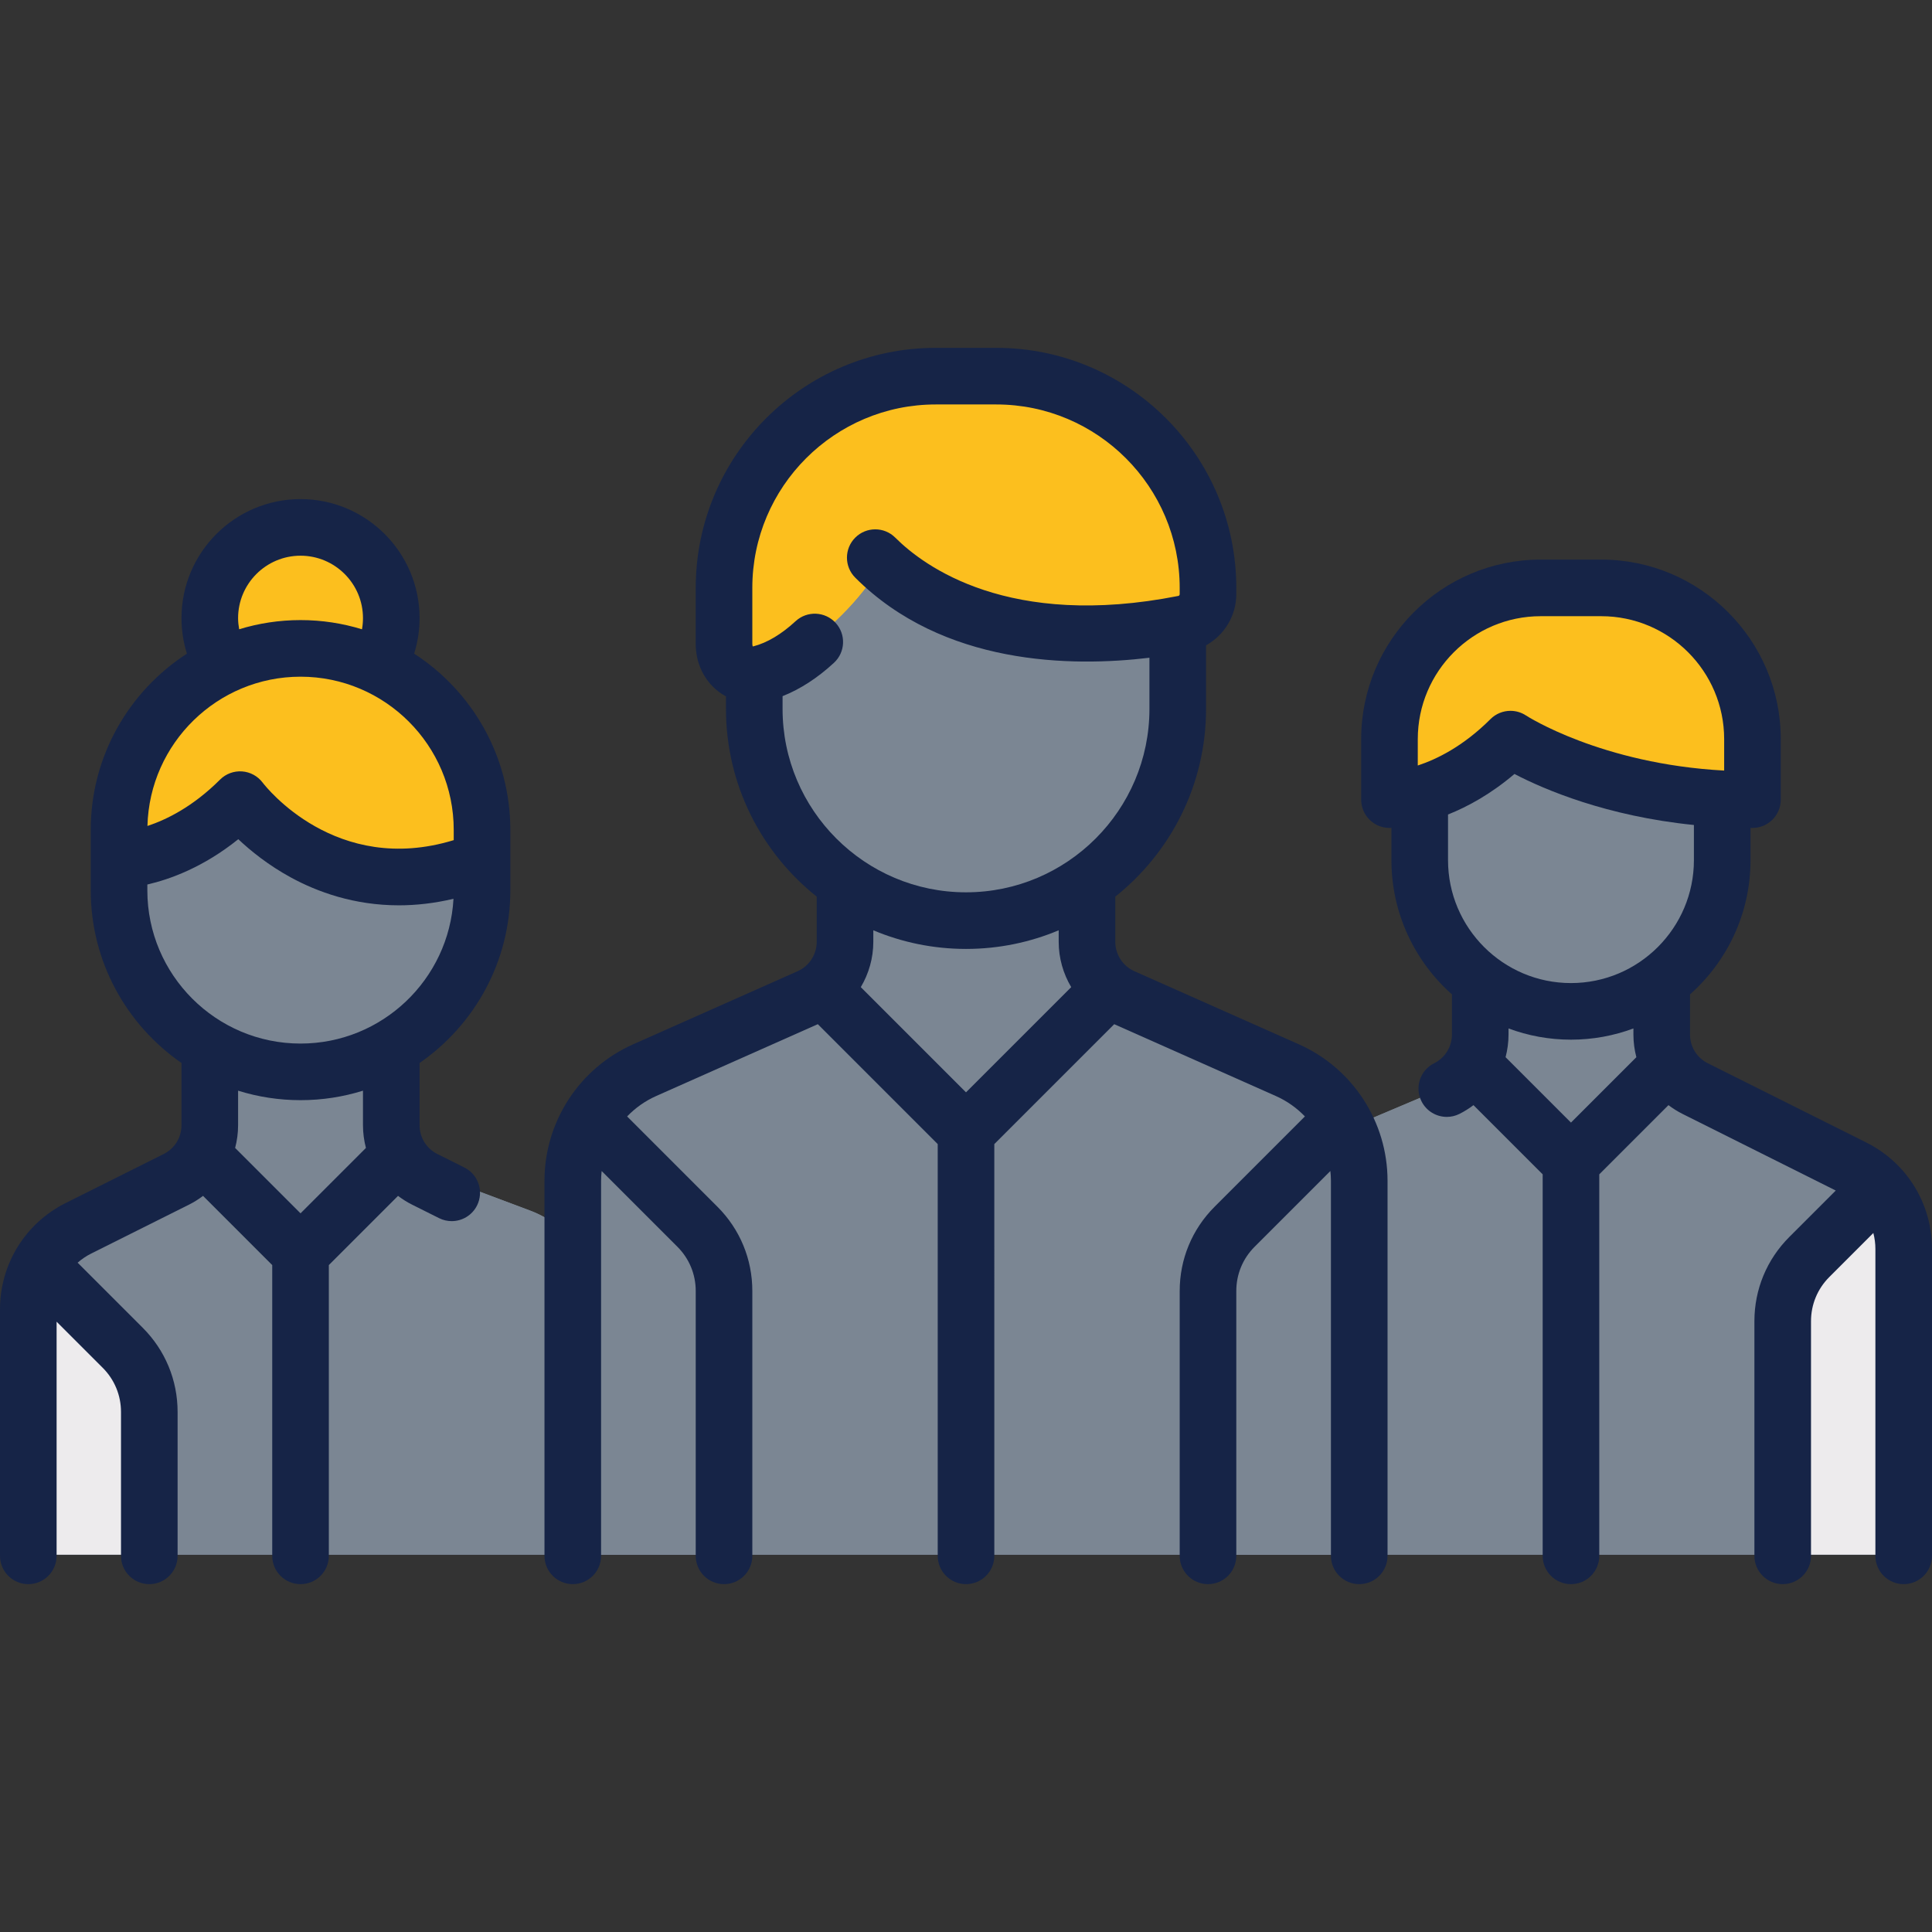 <?xml version="1.0"?>
<svg xmlns="http://www.w3.org/2000/svg" xmlns:xlink="http://www.w3.org/1999/xlink" version="1.1" id="Capa_1" x="0px" y="0px" viewBox="0 0 511.999 511.999" style="enable-background:new 0 0 511.999 511.999;" xml:space="preserve" width="512px" height="512px" class=""><rect x="0" y="0" width="511.999" height="511.999" fill="#333333" stroke="none"/><g><path style="fill:#7B869326" d="M490.287,303.458l-36.728-15.532c-4.879-2.063-8.023-6.667-8.023-11.749v-23.785h-54.042v23.785  c0,5.081-3.145,9.685-8.024,11.748l-36.728,15.533c-9.758,4.127-16.046,13.335-16.046,23.496v85.045h175.639v-85.044  C506.333,316.793,500.045,307.585,490.287,303.458z" data-original="#FAD7A5" class="" data-old_color="#FAD7A5"/><path style="fill:#7B869326" d="M419.614,268.409h-2.198c-23.25,0-42.098-18.848-42.098-42.098v-38.125h86.393v38.125  C461.711,249.562,442.863,268.409,419.614,268.409z" data-original="#FFE1B4" class="" data-old_color="#FFE1B4"/><path style="fill:#7B869326" d="M400.002,225.213v-37.026h-24.684v37.026c0,23.857,19.34,43.197,43.197,43.197  c4.292,0,8.429-0.647,12.342-1.812C413.017,261.284,400.002,244.777,400.002,225.213z" data-original="#FAD7A5" class="" data-old_color="#FAD7A5"/><path style="fill:#FCBF1E" d="M424.686,157.332h-12.342c-23.857,0-43.197,19.34-43.197,43.197v9.872  c0,4.573,4.852,7.678,8.897,5.545c6.261-3.302,13.603-9.462,18.538-16.108c1.993-2.684,5.825-3.082,8.504-1.082  c19.581,14.612,46.855,11.253,57.881,9.076c2.873-0.567,4.915-3.114,4.915-6.043v-1.258  C467.882,176.672,448.542,157.332,424.686,157.332z" data-original="#D59F63" class="" data-old_color="#D59F63"/><path style="fill:#FCBF1E" d="M378.044,215.945c6.261-3.302,13.603-9.462,18.538-16.108c0.755-1.017,1.808-1.597,2.929-1.952  c-8.724-12.145-9.319-25.682-8.235-35.049c-13.196,7.392-22.128,21.491-22.128,37.692v9.871  C369.147,214.974,373.999,218.079,378.044,215.945z" data-original="#CD915A" class="" data-old_color="#CD915A"/><path style="fill:#7B869326" d="M490.287,303.458l-36.728-15.532c-2.959-1.251-5.161-3.496-6.53-6.156l-28.713,26.229l-28.439-25.979  c-1.383,2.548-3.541,4.692-6.408,5.905l-36.728,15.533c-9.758,4.127-16.046,13.335-16.046,23.496v85.045h175.639v-85.044  C506.333,316.793,500.045,307.585,490.287,303.458z" data-original="#DBD9DC" class="" data-old_color="#DBD9DC"/><path style="fill:#7B869326" d="M140.476,320.815l-28.531-10.699c-5.423-2.034-9.016-7.218-9.016-13.01V279.28H61.246v17.826  c0,5.792-3.593,10.976-9.016,13.01l-28.531,10.699c-10.846,4.067-18.032,14.436-18.032,26.02v65.164h152.842v-65.164  C158.508,335.252,151.323,324.883,140.476,320.815z" data-original="#E6AF78" class="" data-old_color="#E6AF78"/><path style="fill:#7B869326" d="M5.667,411.999h152.842v-65.164c0-11.584-7.186-21.953-18.032-26.02l-27.441-10.29l-21.122,21.122  c-5.426,5.426-14.224,5.426-19.65,0L51.14,310.525l-27.442,10.29c-10.846,4.067-18.032,14.436-18.032,26.02L5.667,411.999  L5.667,411.999z" data-original="#DBD9DC" class="" data-old_color="#DBD9DC"/><path style="fill:#7B869326" d="M82.356,286.227H81.82c-26.71,0-48.364-21.653-48.364-48.364v-21.378  c0-26.71,21.653-48.364,48.364-48.364h0.536c26.71,0,48.364,21.653,48.364,48.364v21.378  C130.719,264.574,109.066,286.227,82.356,286.227z" data-original="#F0C087" class="" data-old_color="#F0C087"/><path style="fill:#7B869326" d="M61.246,237.595v-20.842c0-22.027,14.653-40.61,34.737-46.591c-4.405-1.312-9.063-2.04-13.895-2.04  c-26.858,0-48.632,21.773-48.632,48.632v20.842c0,26.858,21.773,48.632,48.632,48.632c4.832,0,9.489-0.728,13.895-2.04  C75.899,278.205,61.246,259.622,61.246,237.595z" data-original="#E6AF78" class="" data-old_color="#E6AF78"/><circle style="fill:#FCBF1E" cx="82.09" cy="168.119" r="27.789" data-original="#6E4B53" class="" data-old_color="#6E4B53"/><path style="fill:#FCBF1E" d="M33.456,216.753v15.59c7.695-3.645,17.121-9.393,24.332-17.944c2.107-2.499,5.711-3.014,8.561-1.413  c9.159,5.145,30.636,14.945,64.37,17.162v-13.394c0-26.858-21.773-48.632-48.632-48.632l0,0  C55.229,168.122,33.456,189.895,33.456,216.753z" data-original="#5C414B" class="" data-old_color="#5C414B"/><path style="fill:#FCBF1E" d="M55.538,176.039c-13.285,8.681-22.082,23.66-22.082,40.715v15.59  c7.695-3.645,17.121-9.393,24.332-17.945c1.105-1.311,2.625-2.041,4.228-2.241C56.87,202.377,52.851,189.623,55.538,176.039z" data-original="#503441" class="" data-old_color="#503441"/><path style="fill:#EDEBED;" d="M35.304,356.969l-25.16-25.16c-2.83,4.391-4.477,9.559-4.477,15.026v65.164h36.666V373.94  C42.333,367.575,39.805,361.47,35.304,356.969z" data-original="#EDEBED" class=""/><path style="fill:#7B869326" d="M343.328,278.201l-43.494-20.136c-5.778-2.675-9.502-8.644-9.502-15.23v-30.836L226.333,212v30.835  c0,6.586-3.724,12.555-9.501,15.229l-43.495,20.137c-11.556,5.35-19.003,17.287-19.003,30.46v103.338h208l-0.001-103.336  C362.332,295.489,354.885,283.551,343.328,278.201z" data-original="#B48764" class="" data-old_color="#B48764"/><path style="fill:#7B869326" d="M154.333,411.999h208l-0.001-103.336c0-13.173-7.448-25.111-19.004-30.461l-43.198-19.999  l-30.483,30.483c-6.248,6.248-16.379,6.248-22.627,0l-30.484-30.484l-43.199,20c-11.556,5.35-19.003,17.287-19.003,30.46v103.337  H154.333z" data-original="#5D5360" class="" data-old_color="#5D5360"/><path style="fill:#7B869326" d="M258.333,243.999L258.333,243.999c-30.928,0-56-25.072-56-56v-48h112v48  C314.333,218.927,289.261,243.999,258.333,243.999z" data-original="#C39772" class="" data-old_color="#C39772"/><path style="fill:#7B869326" d="M234.333,187.999v-48h-32v48c0,30.928,25.072,56,56,56c5.564,0,10.927-0.839,16-2.35  C251.207,234.761,234.333,213.363,234.333,187.999z" data-original="#B48764" class="" data-old_color="#B48764"/><path style="fill:#FCBF1E" d="M266.333,99.999h-16c-30.928,0-56,25.072-56,56v12.798c0,5.929,6.29,9.954,11.534,7.188  c8.116-4.281,17.635-12.267,24.032-20.882c2.583-3.479,7.551-3.995,11.024-1.403c25.385,18.943,60.743,14.589,75.037,11.766  c3.725-0.735,6.372-4.038,6.372-7.834v-1.633C322.333,125.071,297.261,99.999,266.333,99.999z" data-original="#5C414B" class="" data-old_color="#5C414B"/><path style="fill:#FCBF1E" d="M205.868,175.985c8.116-4.281,17.635-12.267,24.032-20.882c0.979-1.319,2.344-2.071,3.797-2.53  c-11.31-15.744-12.082-33.294-10.676-45.438c-17.107,9.583-28.687,27.861-28.687,48.864v12.797  C194.333,174.725,200.623,178.75,205.868,175.985z" data-original="#503441" class="" data-old_color="#503441"/><g>
	<path style="fill:#7B869326" d="M194.333,341.94c0-6.365-2.528-12.47-7.029-16.971l-30.09-30.09c-1.854,4.25-2.88,8.929-2.88,13.782   v103.338h40L194.333,341.94L194.333,341.94z" data-original="#6F6571" class="active-path" data-old_color="#6F6571"/>
	<path style="fill:#7B869326" d="M322.332,341.94c0-6.365,2.528-12.47,7.029-16.971l30.09-30.09c1.854,4.25,2.88,8.929,2.88,13.782   l0.002,103.338h-40.001V341.94z" data-original="#6F6571" class="active-path" data-old_color="#6F6571"/>
</g><path style="fill:#EDEBED;" d="M506.333,411.999v-85.044c0-5.222-1.683-10.177-4.621-14.335l-20.35,20.35  c-4.5,4.501-7.029,10.605-7.029,16.971v62.058H506.333z" data-original="#EDEBED" class=""/><path d="M344.214,276.755l-43.582-19.37c-3.079-1.368-5.067-4.429-5.067-7.797V237.62c14.64-11.665,24.05-29.628,24.05-49.758  v-16.847c4.823-2.665,8.016-7.815,8.016-13.583v-1.635c0-35.076-28.537-63.613-63.613-63.613h-16.032  c-35.076,0-63.613,28.537-63.613,63.613v14.835c0,5.07,2.182,9.663,5.985,12.602c0.645,0.498,1.324,0.936,2.031,1.315v3.312  c0,20.13,9.409,38.093,24.048,49.757v11.969c0,3.368-1.989,6.429-5.067,7.797l-43.582,19.37  c-14.273,6.343-23.496,20.535-23.496,36.154v99.404c0,4.142,3.358,7.5,7.5,7.5s7.5-3.358,7.5-7.5v-99.403  c0-0.869,0.062-1.728,0.152-2.58l20.082,20.082c3.125,3.126,4.847,7.281,4.847,11.702v70.2c0,4.142,3.358,7.5,7.5,7.5  s7.5-3.358,7.5-7.5v-70.2c0-8.427-3.281-16.349-9.24-22.308l-23.941-23.942c2.157-2.238,4.745-4.093,7.689-5.402l42.847-19.043  l31.775,31.775v109.119c0,4.142,3.358,7.5,7.5,7.5c4.142,0,7.5-3.358,7.5-7.5V303.194l31.775-31.775l42.846,19.042  c2.944,1.309,5.532,3.164,7.689,5.403l-23.941,23.941c-5.959,5.959-9.24,13.881-9.24,22.308v70.2c0,4.142,3.358,7.5,7.5,7.5  s7.5-3.358,7.5-7.5v-70.2c0-4.42,1.721-8.576,4.847-11.702l20.081-20.081c0.09,0.852,0.152,1.709,0.152,2.578v99.404  c0,4.142,3.358,7.5,7.5,7.5s7.5-3.358,7.5-7.5v-99.403C367.709,297.29,358.487,283.098,344.214,276.755z M207.388,187.862v-3.373  c4.68-1.855,9.248-4.807,13.621-8.842c3.043-2.809,3.234-7.554,0.424-10.598c-2.809-3.043-7.553-3.234-10.598-0.425  c-3.751,3.463-7.499,5.7-11.137,6.65c-0.088,0.023-0.153,0.033-0.199,0.037c-0.054-0.105-0.127-0.325-0.127-0.678v-14.835  c0-26.805,21.808-48.613,48.613-48.613h16.032c26.806,0,48.613,21.808,48.613,48.613v1.635c0,0.243-0.146,0.454-0.338,0.492  c-44.911,8.87-67.437-7.847-75.037-15.447c-2.929-2.929-7.678-2.929-10.606,0c-2.929,2.929-2.929,7.678,0,10.606  c23.29,23.29,57.275,23.71,77.965,21.224v13.553c0,26.805-21.808,48.613-48.613,48.613  C229.196,236.475,207.388,214.667,207.388,187.862z M256.001,251.475c8.703,0,17.001-1.76,24.563-4.938v3.051  c0,4.318,1.197,8.444,3.318,12.012L256,289.481l-27.881-27.882c2.12-3.567,3.317-7.694,3.317-12.011v-3.052  C238.999,249.714,247.298,251.475,256.001,251.475z" data-original="#000000" class="" data-old_color="#000000" style="fill:#162447"/><path d="M135.242,219.926c0-19.566-10.168-36.79-25.489-46.702c0.946-3.035,1.44-6.214,1.44-9.411  c0-17.396-14.152-31.548-31.548-31.548s-31.548,14.153-31.548,31.548c0,3.237,0.49,6.385,1.438,9.413  c-15.32,9.911-25.487,27.135-25.487,46.7v16.032c0,18.947,9.533,35.701,24.048,45.743v16.493c0,3.253-1.807,6.177-4.716,7.632  l-25.941,12.97C6.682,324.176,0,334.988,0,347.015v65.299c0,4.142,3.358,7.5,7.5,7.5s7.5-3.358,7.5-7.5v-62.055l12.218,12.218  c3.125,3.126,4.847,7.281,4.847,11.702v38.135c0,4.142,3.358,7.5,7.5,7.5s7.5-3.358,7.5-7.5v-38.135  c0-8.427-3.282-16.349-9.24-22.308L20.82,334.866c-0.082-0.082-0.17-0.153-0.254-0.23c1.067-0.942,2.264-1.762,3.582-2.422  l25.941-12.97c1.329-0.665,2.566-1.45,3.719-2.322l18.337,18.338v77.055c0,4.142,3.358,7.5,7.5,7.5s7.5-3.358,7.5-7.5v-77.056  l18.338-18.338c1.154,0.873,2.39,1.658,3.719,2.322l7.153,3.577c1.077,0.539,2.221,0.794,3.349,0.794c2.751,0,5.4-1.52,6.714-4.147  c1.853-3.705,0.351-8.21-3.354-10.062l-7.153-3.577c-2.91-1.455-4.717-4.379-4.717-7.631v-16.493  c14.515-10.042,24.048-26.797,24.048-45.743L135.242,219.926L135.242,219.926z M63.097,163.813c0-9.125,7.423-16.548,16.548-16.548  s16.548,7.424,16.548,16.548c0,1.005-0.09,1.99-0.262,2.955c-5.154-1.582-10.621-2.439-16.286-2.439  c-5.657,0-11.117,0.854-16.263,2.432C63.209,165.796,63.097,164.816,63.097,163.813z M79.645,179.33  c22.385,0,40.597,18.212,40.597,40.597v2.718c-31.225,9.56-49.834-14.193-50.629-15.234c-1.305-1.739-3.3-2.827-5.468-2.981  c-2.168-0.152-4.298,0.641-5.835,2.178c-7.159,7.159-14.171,10.612-19.235,12.279C39.63,196.981,57.609,179.33,79.645,179.33z   M96.976,304.214l-17.331,17.331l-17.331-17.331c0.506-1.934,0.783-3.95,0.783-6.019v-9.155c5.229,1.634,10.788,2.515,16.548,2.515  s11.319-0.881,16.548-2.515v9.155C96.193,300.264,96.47,302.281,96.976,304.214z M79.645,276.555  c-22.385,0-40.597-18.212-40.597-40.597v-1.554c5.981-1.374,14.849-4.567,24.1-12.007c3.273,3.088,7.951,6.876,13.908,10.125  c7.046,3.843,16.777,7.398,28.663,7.398c4.517,0,9.35-0.525,14.459-1.731C119.015,259.541,101.281,276.555,79.645,276.555z" data-original="#000000" class="" data-old_color="#000000" style="fill:#162447"/><path d="M494.561,302.765l-41.973-20.987c-2.909-1.455-4.716-4.379-4.716-7.631v-10.629c9.825-8.723,16.032-21.435,16.032-35.575  v-8.537c0.173,0,0.343,0.005,0.516,0.005c4.142,0,7.5-3.358,7.5-7.5v-16.032c0-26.236-21.345-47.581-47.581-47.581h-16.032  c-26.236,0-47.581,21.345-47.581,47.581v16.032c0,4.142,3.358,7.5,7.5,7.5c0.062,0,0.242-0.002,0.516-0.013v8.545  c0,14.141,6.208,26.853,16.033,35.576v10.629c0,3.253-1.807,6.177-4.717,7.631c-3.705,1.852-5.207,6.357-3.354,10.062  c1.314,2.628,3.963,4.148,6.714,4.148c1.127,0,2.271-0.255,3.348-0.793c1.329-0.665,2.566-1.45,3.719-2.322l18.338,18.338v101.103  c0,4.142,3.358,7.5,7.5,7.5s7.5-3.358,7.5-7.5V311.21l18.337-18.338c1.154,0.873,2.39,1.658,3.719,2.322l40.615,20.308  l-12.319,12.319c-5.958,5.959-9.24,13.881-9.24,22.308v62.184c0,4.142,3.358,7.5,7.5,7.5s7.5-3.358,7.5-7.5v-62.184  c0-4.42,1.721-8.576,4.847-11.702l11.669-11.669c0.354,1.357,0.548,2.772,0.548,4.224v81.331c0,4.142,3.358,7.5,7.5,7.5  s7.5-3.358,7.5-7.5v-81.331C512,318.956,505.318,308.144,494.561,302.765z M375.726,195.878c0-17.965,14.616-32.581,32.581-32.581  h16.032c17.965,0,32.581,14.616,32.581,32.581v8.331c-32.603-1.759-52.278-14.446-52.469-14.571c-1.269-0.846-2.717-1.26-4.158-1.26  c-1.936,0-3.856,0.748-5.306,2.197c-7.176,7.176-14.207,10.63-19.262,12.293L375.726,195.878L375.726,195.878z M383.742,215.852  c5.253-2.099,11.373-5.436,17.601-10.742c7.876,4.098,24.354,11.181,47.561,13.521v9.312c0,17.965-14.616,32.581-32.581,32.581  s-32.581-14.615-32.581-32.581L383.742,215.852L383.742,215.852z M416.323,275.523c5.817,0,11.392-1.054,16.548-2.973v1.597  c0,2.069,0.276,4.085,0.783,6.019l-17.331,17.331l-17.331-17.331c0.506-1.934,0.783-3.95,0.783-6.019v-1.597  C404.931,274.469,410.506,275.523,416.323,275.523z" data-original="#000000" class="" data-old_color="#000000" style="fill:#162447"/></g> </svg>
